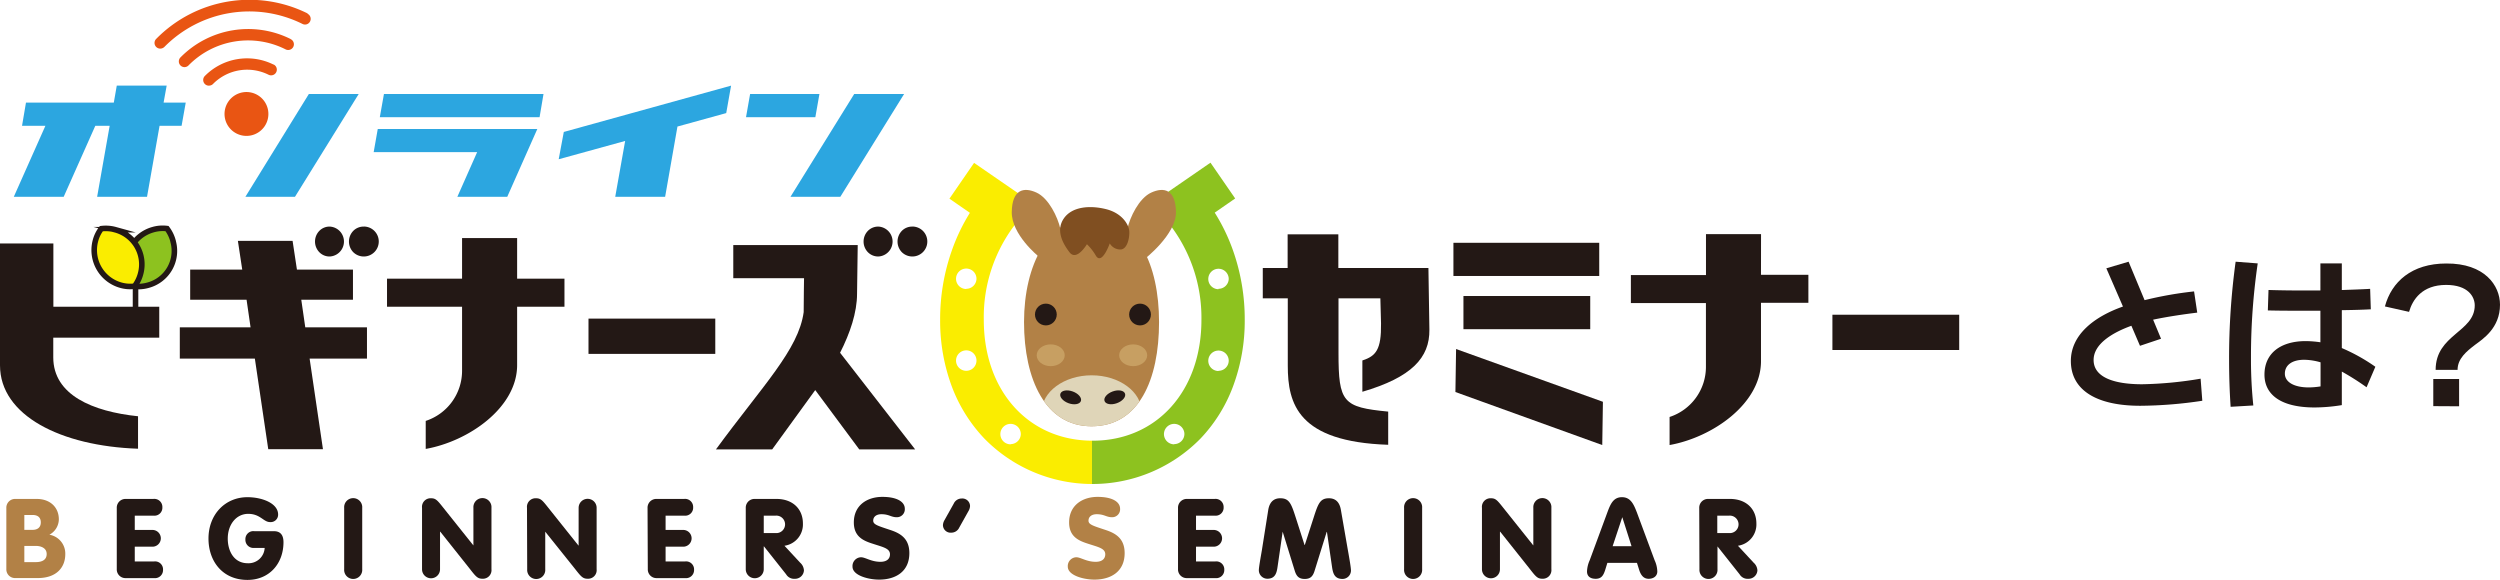 <svg xmlns="http://www.w3.org/2000/svg" xmlns:xlink="http://www.w3.org/1999/xlink" viewBox="0 0 489 113.43"><defs><style>.cls-1,.cls-3{fill:none;}.cls-2{fill:#2ca6e0;}.cls-3,.cls-4,.cls-5{stroke:#231815;stroke-miterlimit:10;stroke-width:1.09px;}.cls-4{fill:#8dc21f;}.cls-5{fill:#faed00;}.cls-6{fill:url(#名称未設定グラデーション_2);}.cls-7{fill:#b28146;}.cls-8{fill:#231815;}.cls-9{fill:#804f21;}.cls-10{fill:#c79f62;}.cls-11{clip-path:url(#clip-path);}.cls-12{fill:#dfd5b8;}.cls-13{fill:#e95513;}</style><linearGradient id="名称未設定グラデーション_2" x1="179.89" y1="71.28" x2="239.47" y2="71.28" gradientTransform="translate(4 -8)" gradientUnits="userSpaceOnUse"><stop offset="0.5" stop-color="#faed00"/><stop offset="0.5" stop-color="#8dc21f"/></linearGradient><clipPath id="clip-path"><path class="cls-1" d="M226.71,63c0,11.26-3.93,20.38-13.21,20.38-9,0-13.2-9.12-13.2-20.38s4.81-20.46,13.2-20.38C222.46,42.48,226.71,51.76,226.71,63Z"/></clipPath></defs><title>アセット 4</title><g id="レイヤー_2" data-name="レイヤー 2"><g id="内容"><path class="cls-2" d="M36.33,20.07l-.81,4.54H31.21L28.76,38.49H19l2.45-13.88H18.64L12.46,38.49H2.7L8.88,24.61H4.31l.77-4.54H22.26l.58-3.32H32.6L32,20.07Z"/><path class="cls-2" d="M60.41,18.39h9.75L57.7,38.49H48Z"/><path class="cls-2" d="M105.1,25.23,99.22,38.49H89.46l3.87-8.73H73.09l.8-4.53Zm.44-2.3H74.29l.81-4.54h31.21Z"/><path class="cls-2" d="M142.05,22.12l-9.54,2.63L130.1,38.49h-9.76l1.94-10.92-13,3.58,1-5.34L143,16.75Z"/><path class="cls-2" d="M159.48,22.93H145.92l.8-4.54h13.56Zm7.6-4.54h9.76l-12.47,20.1h-9.75Z"/><line class="cls-3" x1="26.51" y1="63.62" x2="26.51" y2="53.37"/><path class="cls-4" d="M33.86,47.19a7,7,0,0,0-1.19-2.48,6.72,6.72,0,0,0-2.73.21,7.12,7.12,0,0,0-5,8.57A6.66,6.66,0,0,0,26.17,56a7,7,0,0,0,2.74-.2,6.94,6.94,0,0,0,4.95-8.57Z"/><path class="cls-5" d="M22.56,44.93a7,7,0,0,0-2.74-.2,6.58,6.58,0,0,0-1.18,2.47,7.12,7.12,0,0,0,4.95,8.57,6.69,6.69,0,0,0,2.73.21,7,7,0,0,0,1.19-2.48,7,7,0,0,0-5-8.57Z"/><path class="cls-6" d="M241.18,49a37,37,0,0,0-3.58-7.41l4-2.77-4.83-7-11.46,7.9,3,3.58A29.85,29.85,0,0,1,235,62.57c0,13.92-8.75,23.63-21.28,23.63s-21.29-9.71-21.29-23.63A29.8,29.8,0,0,1,199,43.34l3-3.58-11.47-7.9-4.82,7,4,2.77A37,37,0,0,0,186.18,49a40.39,40.39,0,0,0-2.29,13.53,36.82,36.82,0,0,0,2.28,13.05,30.11,30.11,0,0,0,6.38,10.21,29.58,29.58,0,0,0,42.26,0,29.93,29.93,0,0,0,6.37-10.21,36.6,36.6,0,0,0,2.29-13.05A40.39,40.39,0,0,0,241.18,49ZM189,72.53a2,2,0,1,1,2-2A2,2,0,0,1,189,72.53Zm0-16a2,2,0,1,1,2-2A2,2,0,0,1,189,56.49Zm8.67,30.38a2,2,0,1,1,2-2A2,2,0,0,1,197.7,86.87Zm32,0a2,2,0,1,1,2-2A2,2,0,0,1,229.66,86.87Zm8.67-14.34a2,2,0,1,1,2-2A2,2,0,0,1,238.33,72.53Zm0-16a2,2,0,1,1,2-2A2,2,0,0,1,238.33,56.49Z"/><path class="cls-7" d="M1.24,99.36A1.71,1.71,0,0,1,3,97.59H7.16c2.67,0,4.35,1.66,4.35,4a3.47,3.47,0,0,1-1.85,3,3.74,3.74,0,0,1,3.11,3.81c0,2.46-1.59,4.67-5.4,4.67H3a1.7,1.7,0,0,1-1.76-1.76Zm3.52,4.28H6.37c1,0,1.61-.5,1.61-1.46s-.58-1.45-1.61-1.45H4.76Zm0,6.31H7c1.18,0,2.13-.41,2.13-1.59S8,106.78,7,106.78H4.76Z"/><path class="cls-8" d="M22.84,99.36a1.71,1.71,0,0,1,1.76-1.77H30a1.58,1.58,0,0,1,1.76,1.64A1.56,1.56,0,0,1,30,100.86H26.36v2.8h3.33a1.64,1.64,0,1,1,0,3.27H26.36v2.89h3.77a1.56,1.56,0,0,1,1.76,1.63,1.58,1.58,0,0,1-1.76,1.63H24.6a1.7,1.7,0,0,1-1.76-1.76Z"/><path class="cls-8" d="M53.58,103.9c1.22,0,1.87.7,1.87,2.16,0,4.15-2.74,7.37-7.05,7.37-4.87,0-7.62-3.65-7.62-8.09,0-4.7,3.25-8.09,7.62-8.09,2.91,0,6,1.21,6,3.39a1.45,1.45,0,0,1-1.58,1.48c-1.29,0-1.9-1.61-4.27-1.61s-4,2.13-4,4.83c0,2.39,1.17,4.83,3.92,4.83a3.16,3.16,0,0,0,3.3-3h-2A1.58,1.58,0,0,1,48,105.54a1.56,1.56,0,0,1,1.76-1.64Z"/><path class="cls-8" d="M70.85,111.34a1.77,1.77,0,1,1-3.53,0v-12a1.77,1.77,0,1,1,3.53,0Z"/><path class="cls-8" d="M82.55,99.33a1.68,1.68,0,0,1,1.76-1.87c.94,0,1.26.42,2.44,1.9l5.85,7.33h0V99.33a1.77,1.77,0,1,1,3.53,0v12a1.68,1.68,0,0,1-1.76,1.87c-.94,0-1.29-.41-2.44-1.89L86.12,104h-.05v7.35a1.76,1.76,0,1,1-3.52,0Z"/><path class="cls-8" d="M103.08,99.33a1.68,1.68,0,0,1,1.76-1.87c.94,0,1.27.42,2.44,1.9l5.85,7.33h.05V99.33a1.76,1.76,0,1,1,3.52,0v12a1.68,1.68,0,0,1-1.76,1.87c-.94,0-1.28-.41-2.44-1.89L106.65,104h0v7.35a1.77,1.77,0,1,1-3.53,0Z"/><path class="cls-8" d="M126.66,99.36a1.71,1.71,0,0,1,1.76-1.77h5.4a1.58,1.58,0,0,1,1.76,1.64,1.56,1.56,0,0,1-1.76,1.63h-3.63v2.8h3.32a1.64,1.64,0,1,1,0,3.27h-3.32v2.89H134a1.56,1.56,0,0,1,1.76,1.63,1.58,1.58,0,0,1-1.76,1.63h-5.53a1.7,1.7,0,0,1-1.76-1.76Z"/><path class="cls-8" d="M145.87,99.36a1.71,1.71,0,0,1,1.76-1.77h4.24c3.14,0,5.18,1.92,5.18,4.81a4.21,4.21,0,0,1-3.61,4.35l3.07,3.31a2.16,2.16,0,0,1,.74,1.52,1.74,1.74,0,0,1-1.81,1.63,1.79,1.79,0,0,1-1.67-.87l-4.33-5.46h-.05v4.46a1.76,1.76,0,1,1-3.52,0Zm3.52,4.91h2.33a1.71,1.71,0,1,0,0-3.41h-2.33Z"/><path class="cls-8" d="M168.4,109c.87,0,2,.89,3.81.89,1.37,0,1.87-.7,1.87-1.46,0-1.17-1.35-1.41-3.35-2.07-1.83-.58-3.72-1.37-3.72-4.17,0-3.38,2.63-5,5.57-5s4.4,1,4.4,2.32a1.55,1.55,0,0,1-1.57,1.66c-1.13,0-1.5-.59-3-.59-1,0-1.61.5-1.61,1.26s.87,1,3.3,1.81c1.92.63,3.77,1.61,3.77,4.54,0,3.57-2.63,5.18-5.92,5.18-2.07,0-5.2-.8-5.2-2.54A1.72,1.72,0,0,1,168.4,109Z"/><path class="cls-8" d="M187.63,103.19a1.7,1.7,0,0,1-1.54,1,1.5,1.5,0,0,1-1.65-1.48,2.14,2.14,0,0,1,.32-1l1.79-3.2a1.7,1.7,0,0,1,1.54-1,1.5,1.5,0,0,1,1.65,1.48,2.14,2.14,0,0,1-.32,1Z"/><path class="cls-7" d="M210.52,109c.87,0,2,.89,3.8.89,1.37,0,1.87-.7,1.87-1.46,0-1.17-1.34-1.41-3.35-2.07-1.82-.58-3.72-1.37-3.72-4.17,0-3.38,2.64-5,5.57-5s4.4,1,4.4,2.32a1.55,1.55,0,0,1-1.57,1.66c-1.13,0-1.5-.59-3-.59-1,0-1.61.5-1.61,1.26s.87,1,3.31,1.81c1.91.63,3.76,1.61,3.76,4.54,0,3.57-2.63,5.18-5.92,5.18-2.06,0-5.2-.8-5.2-2.54A1.72,1.72,0,0,1,210.52,109Z"/><path class="cls-8" d="M230.42,99.36a1.71,1.71,0,0,1,1.76-1.77h5.4a1.58,1.58,0,0,1,1.76,1.64,1.56,1.56,0,0,1-1.76,1.63h-3.64v2.8h3.33a1.64,1.64,0,1,1,0,3.27h-3.33v2.89h3.77a1.56,1.56,0,0,1,1.76,1.63,1.58,1.58,0,0,1-1.76,1.63h-5.53a1.7,1.7,0,0,1-1.76-1.76Z"/><path class="cls-8" d="M248.08,99.68c.33-1.85,1.44-2.22,2.33-2.22,1.76,0,2.15,1,3.05,3.81l1.71,5.33h.05l1.72-5.33c.89-2.78,1.28-3.81,3-3.81.9,0,2,.37,2.33,2.22l1.39,8c.29,1.61.59,3.37.59,3.89a1.66,1.66,0,0,1-1.65,1.67c-1.59,0-1.87-1.13-2.05-2.32l-1-6.88h-.05l-2.37,7.62c-.35,1.13-.87,1.58-1.93,1.58s-1.59-.45-1.94-1.58L250.89,104h0l-1,6.88c-.17,1.19-.46,2.32-2,2.32a1.67,1.67,0,0,1-1.66-1.67c0-.52.31-2.28.59-3.89Z"/><path class="cls-8" d="M278.17,111.34a1.77,1.77,0,1,1-3.53,0v-12a1.77,1.77,0,1,1,3.53,0Z"/><path class="cls-8" d="M289.87,99.33a1.68,1.68,0,0,1,1.76-1.87c.94,0,1.26.42,2.44,1.9l5.85,7.33h0V99.33a1.77,1.77,0,1,1,3.53,0v12a1.68,1.68,0,0,1-1.77,1.87c-.93,0-1.28-.41-2.43-1.89L293.44,104h-.05v7.35a1.76,1.76,0,1,1-3.52,0Z"/><path class="cls-8" d="M314.32,100.44c.63-1.71,1.17-3.19,2.93-3.19s2.35,1.48,3,3.19l3.4,9.16a5.6,5.6,0,0,1,.52,2.18c0,.87-.7,1.43-1.7,1.43s-1.52-.73-1.84-1.71l-.44-1.4h-5.79l-.43,1.4c-.33,1-.7,1.71-1.85,1.71s-1.7-.56-1.7-1.43a5.8,5.8,0,0,1,.52-2.18Zm3,.72h0l-1.89,5.68h3.7Z"/><path class="cls-8" d="M332.37,99.36a1.71,1.71,0,0,1,1.76-1.77h4.25c3.13,0,5.17,1.92,5.17,4.81a4.21,4.21,0,0,1-3.61,4.35l3.07,3.31a2.16,2.16,0,0,1,.74,1.52,1.74,1.74,0,0,1-1.81,1.63,1.79,1.79,0,0,1-1.67-.87l-4.33-5.46h0v4.46a1.77,1.77,0,1,1-3.53,0Zm3.53,4.91h2.32a1.71,1.71,0,1,0,0-3.41H335.9Z"/><path class="cls-8" d="M10.44,58.46V47.62H0V71.46c0,9.82,11.94,15.8,27,16.31V81.42c-8.88-.92-16.58-4.16-16.58-11.51V66.05H31.15V60H10.44Z"/><polygon class="cls-8" points="58.93 58.63 69.04 58.63 69.04 52.73 58.08 52.73 57.23 47.11 46.53 47.11 47.38 52.73 37.2 52.73 37.2 58.63 48.23 58.63 49.01 64.02 35.17 64.02 35.17 70.14 49.85 70.14 52.47 87.86 63.17 87.86 60.56 70.14 71.78 70.14 71.78 64.02 59.71 64.02 58.93 58.63"/><path class="cls-8" d="M101.15,46.57H90.38v7.94H75.7V60H90.38V72.51a10.31,10.31,0,0,1-7.11,9.82v5.48c8.42-1.5,17.88-8.08,17.88-16.4V60h9.26V54.51h-9.26Z"/><rect class="cls-8" x="115.11" y="62.32" width="24.8" height="6.9"/><path class="cls-8" d="M167.64,57.44l.13-9.5H143.43v6.48h13.84c0,1.28-.07,3.38-.07,6.63-1,7.35-8,14.34-17.16,26.85h11l8.42-11.6,8.61,11.6H179L164.32,69C166.27,65.16,167.64,61.14,167.64,57.44Z"/><path class="cls-8" d="M261.78,52.42V45.84h-9.92v6.58H247v5.94h4.89V71.52c0,7.49,2,14.89,19.64,15.48V80.51c-8.87-.86-9.72-1.78-9.72-11.51V58.36H270l.13,4.89c.07,5.16-1,6.39-3.65,7.26v6.12c9.65-2.83,13.18-6.67,13.11-12.15l-.19-12.06Z"/><rect class="cls-8" x="284.29" y="47.49" width="28.52" height="6.49"/><rect class="cls-8" x="286.25" y="57.9" width="24.8" height="6.49"/><polygon class="cls-8" points="284.68 76.68 313.4 87.05 313.53 78.59 284.81 68.27 284.68 76.68"/><path class="cls-8" d="M344.46,45.8H333.69v8H319v5.48h14.68V71.74a10.31,10.31,0,0,1-7.11,9.82v5.49c8.42-1.51,17.88-8.09,17.88-16.4V59.23h9.27V53.75h-9.27Z"/><rect class="cls-8" x="358.42" y="61.56" width="24.8" height="6.9"/><path class="cls-8" d="M171.83,50.17a2.93,2.93,0,0,0,0-5.85,2.81,2.81,0,0,0-2.09.86,3,3,0,0,0,0,4.13A2.81,2.81,0,0,0,171.83,50.17Z"/><path class="cls-8" d="M178.47,44.32a2.81,2.81,0,0,0-2.09.86,3,3,0,0,0,0,4.13,2.93,2.93,0,1,0,2.09-5Z"/><path class="cls-8" d="M64.52,50.17a2.93,2.93,0,0,0,0-5.85,2.78,2.78,0,0,0-2.08.86,3,3,0,0,0,0,4.13A2.78,2.78,0,0,0,64.52,50.17Z"/><path class="cls-8" d="M71.17,44.32a2.81,2.81,0,0,0-2.09.86,3,3,0,0,0,0,4.13,2.93,2.93,0,0,0,4.15,0,2.93,2.93,0,0,0-2.06-5Z"/><path class="cls-7" d="M203.13,50.15s-5.31-4.27-5.23-8.7,2.37-4.9,4.82-3.79,4.19,4.9,4.66,7l.48,2.06Z"/><path class="cls-7" d="M223.83,50.71s6.27-4.83,6.19-9.26-2.37-4.9-4.82-3.79-4.19,4.9-4.66,7l-.48,2.06Z"/><path class="cls-7" d="M226.71,63c0,11.26-3.93,20.38-13.21,20.38-9,0-13.2-9.12-13.2-20.38s4.81-20.46,13.2-20.38C222.46,42.48,226.71,51.76,226.71,63Z"/><path class="cls-9" d="M212.6,47.77s-2,3.4-3.4,1.58-2.69-4.34-1.11-6.63,5-2.61,8.22-1.82,4.5,3.08,4.58,4.34-.39,3.64-1.82,3.56a2.38,2.38,0,0,1-2-1.19s-1.5,4.27-2.69,2.45A10.1,10.1,0,0,0,212.6,47.77Z"/><circle class="cls-8" cx="204.57" cy="61.52" r="2.13"/><ellipse class="cls-10" cx="205.52" cy="69.49" rx="2.74" ry="2.13"/><ellipse class="cls-10" cx="221.65" cy="69.49" rx="2.74" ry="2.13"/><circle class="cls-8" cx="222.99" cy="61.52" r="2.13"/><g class="cls-11"><ellipse class="cls-12" cx="213.53" cy="80.64" rx="9.79" ry="7.23"/></g><ellipse class="cls-8" cx="218.05" cy="77.72" rx="2.13" ry="1.22" transform="translate(-13.43 79.26) rotate(-20)"/><ellipse class="cls-8" cx="209.42" cy="77.72" rx="1.22" ry="2.13" transform="translate(64.76 247.93) rotate(-70)"/><path class="cls-13" d="M53.5,12.63a11.61,11.61,0,0,0-13.43,2.23,1.11,1.11,0,0,0,0,1.57,1.09,1.09,0,0,0,1,.3,1.06,1.06,0,0,0,.6-.31h0a9.38,9.38,0,0,1,10.86-1.8,1.11,1.11,0,0,0,1-2Zm3.34-5A18.59,18.59,0,0,0,35.3,11.23a1.12,1.12,0,0,0,0,1.57,1.1,1.1,0,0,0,1.57,0,16.31,16.31,0,0,1,19-3.14,1.11,1.11,0,0,0,1-2Zm3.33-5A25.57,25.57,0,0,0,30.55,7.61a1.11,1.11,0,0,0,0,1.57,1.12,1.12,0,0,0,1,.31,1.17,1.17,0,0,0,.61-.32h0a23.35,23.35,0,0,1,27-4.49,1.1,1.1,0,0,0,1.49-.49A1.11,1.11,0,0,0,60.17,2.7ZM47.5,18.06a4.29,4.29,0,1,0,4.94,3.53A4.29,4.29,0,0,0,47.5,18.06Z"/><path class="cls-8" d="M418.64,79.37c-8.77,0-13.58-3.19-13.58-8.76,0-5.21,4.68-8.71,10.19-10.65L412,52.48l4.35-1.29,3.13,7.52A72.84,72.84,0,0,1,429.16,57l.62,4.15c-2.47.3-5.7.76-8.63,1.38l1.55,3.73-4.12,1.38-1.68-3.92c-3.73,1.35-7.39,3.56-7.39,6.69,0,3.4,4,4.75,9.49,4.75a75.36,75.36,0,0,0,11.44-1.09l.33,4.32A84.12,84.12,0,0,1,418.64,79.37Z"/><path class="cls-8" d="M440.29,69.68v.83a86.91,86.91,0,0,0,.46,8.8l-4.44.26c-.2-3-.3-6.13-.3-9.23a138.44,138.44,0,0,1,1.28-19.15l4.32.33A126.4,126.4,0,0,0,440.29,69.68Zm22.61,6.07a50.73,50.73,0,0,0-4.84-3.07v6.56a33.94,33.94,0,0,1-5.31.46c-6.85,0-9.82-2.67-9.82-6.42,0-4.26,3.26-6.56,8.07-6.56a20.46,20.46,0,0,1,2.87.23V60.78h-2.63c-2.81,0-5.44,0-7.65-.06l.13-4c2.08.07,4.48.1,6.89.1,1.09,0,2.18,0,3.26,0V51.52h4.19v5.21c1.94-.07,3.82-.13,5.54-.23l.13,4c-1.78.1-3.69.14-5.67.17v7.41a35.59,35.59,0,0,1,6.56,3.66Zm-9-4.88a12,12,0,0,0-3.19-.5c-2.44,0-3.79,1.09-3.79,2.71s1.74,2.7,4.68,2.7a15.12,15.12,0,0,0,2.3-.2Z"/><path class="cls-8" d="M484.13,67.44c-1.68,1.29-3.43,2.7-3.43,4.91h-4.29c0-6.95,7.65-7.38,7.65-12.62,0-1.68-1.28-4-5.6-4-4.68,0-6.56,2.86-7.25,5.27l-4.72-1.06c1.29-4.81,5.24-8.4,12-8.4C486,51.49,489,55.84,489,59.6,489,64.18,485.64,66.32,484.13,67.44Zm-8.18,12V74.13H481v5.34Z"/></g></g></svg>